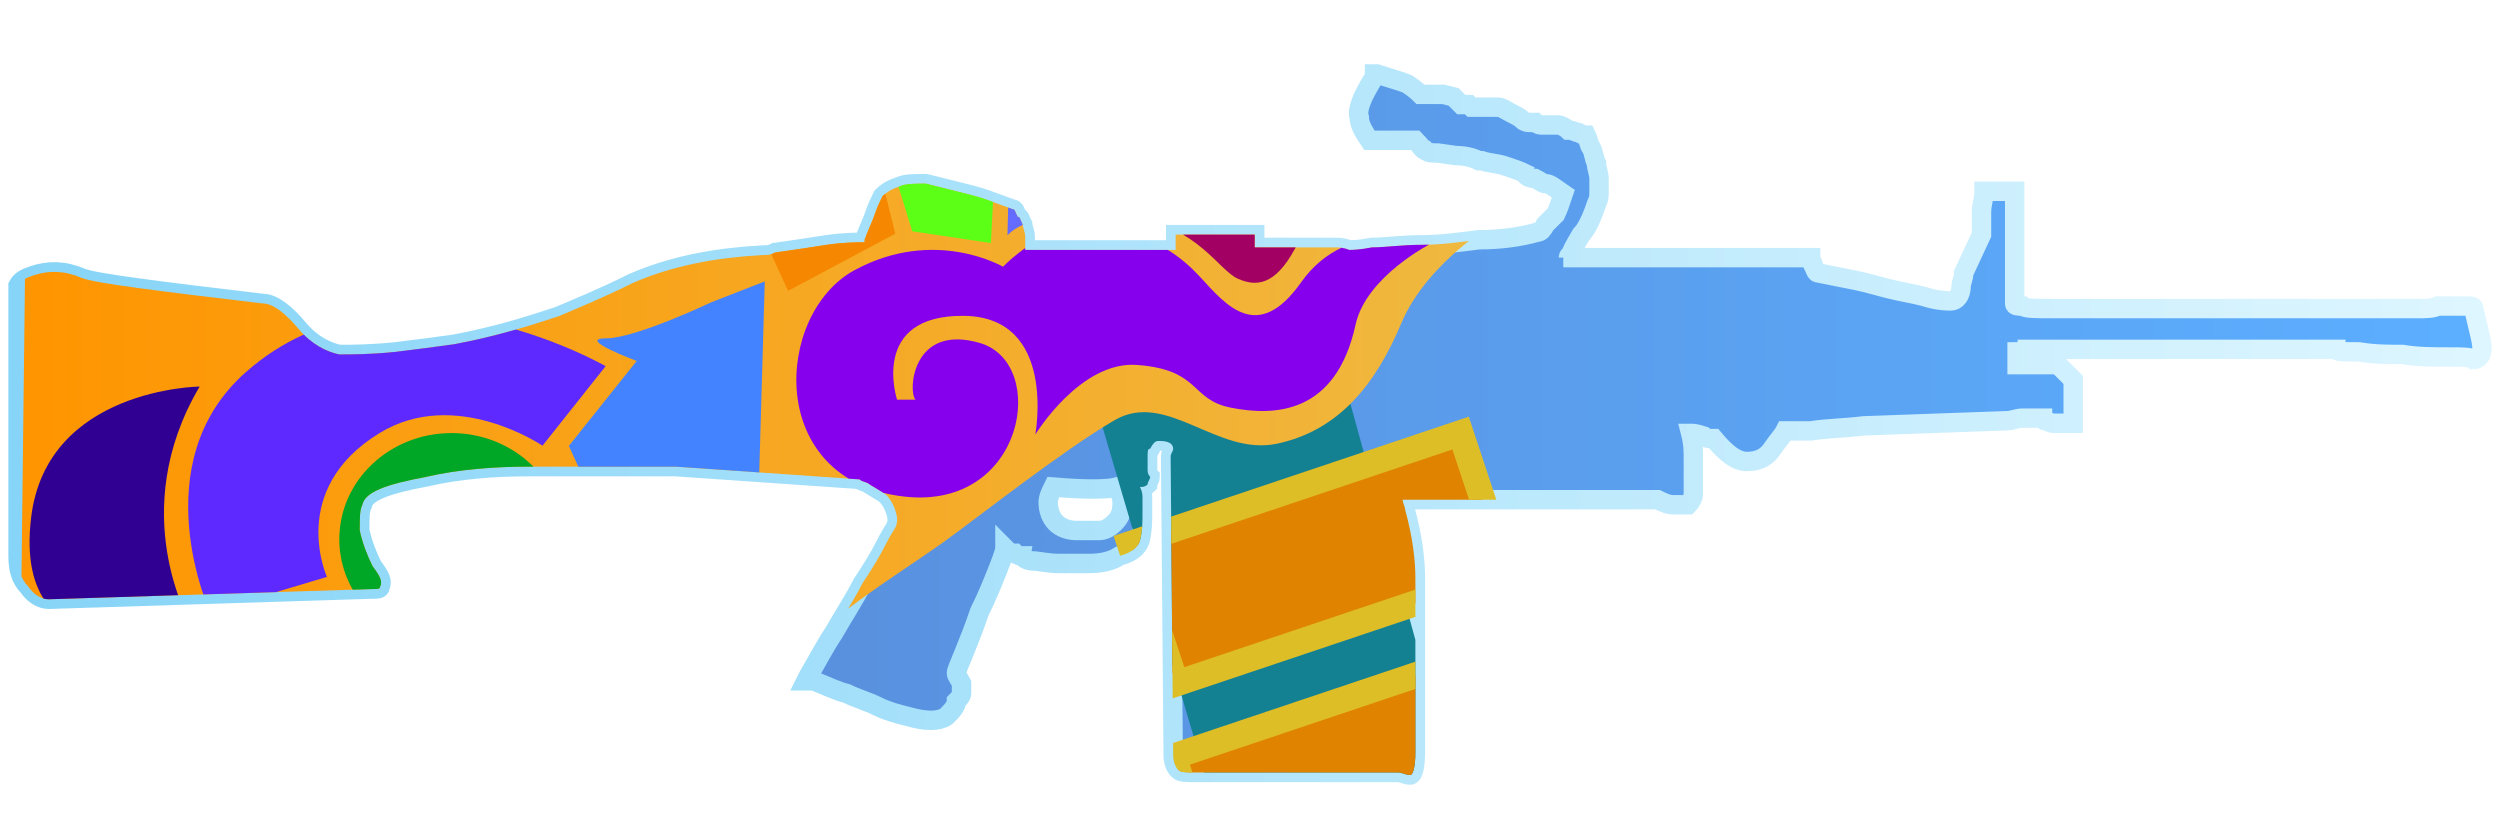 <?xml version="1.0" encoding="utf-8"?>
<!-- Generator: Adobe Illustrator 16.0.0, SVG Export Plug-In . SVG Version: 6.00 Build 0)  -->
<!DOCTYPE svg PUBLIC "-//W3C//DTD SVG 1.0//EN" "http://www.w3.org/TR/2001/REC-SVG-20010904/DTD/svg10.dtd">
<svg version="1.0" id="图层_1" xmlns="http://www.w3.org/2000/svg" xmlns:xlink="http://www.w3.org/1999/xlink" x="0px" y="0px"
	 width="96.6px" height="32px" viewBox="0 0 96.6 32" enable-background="new 0 0 96.6 32" xml:space="preserve">
<linearGradient id="SVGID_1_" gradientUnits="userSpaceOnUse" x1="371.658" y1="-263.004" x2="466.862" y2="-263.004" gradientTransform="matrix(1 0 0 -1 -370.96 -246.6)">
	<stop  offset="0" style="stop-color:#5782CE"/>
	<stop  offset="0.99" style="stop-color:#5CAEFF"/>
</linearGradient>
<linearGradient id="SVGID_2_" gradientUnits="userSpaceOnUse" x1="0.324" y1="16.404" x2="96.277" y2="16.404">
	<stop  offset="0" style="stop-color:#86D4F7"/>
	<stop  offset="1" style="stop-color:#DEF6FF"/>
</linearGradient>
<path fill="url(#SVGID_1_)" stroke="url(#SVGID_2_)" stroke-width="0.75" stroke-miterlimit="10" d="M54.888,3.647h0.886
	l0.395,0.098c0.098,0.099,0.197,0.197,0.295,0.296c0.102,0,0.197,0,0.296,0l0.099,0.099c0.099,0,0.197,0,0.296,0
	c0.098,0,0.197,0,0.295,0c0.102,0,0.197,0,0.395,0s0.296,0.098,0.493,0.197s0.394,0.197,0.492,0.296
	c0.099,0.098,0.197,0.098,0.296,0.098c0.098,0,0.098,0,0.197,0c0.098,0.099,0.197,0.099,0.295,0.099h0.296c0,0,0.101,0,0.295,0
	c0.1,0,0.296,0.099,0.395,0.197c0.197,0,0.295,0.099,0.395,0.099l0.196,0.098h0.099c0.099,0.197,0.099,0.395,0.197,0.493
	c0.099,0.197,0.099,0.395,0.196,0.591c0,0.197,0.1,0.394,0.1,0.591c0,0.197,0,0.295,0,0.492s0,0.295-0.1,0.493
	c-0.196,0.591-0.394,0.985-0.591,1.183c-0.295,0.493-0.395,0.689-0.395,0.788c-0.098,0-0.098,0.099-0.098,0.099
	c-0.099,0-0.099,0-0.197,0h9.558c0,0.099,0.098,0.197,0.098,0.295c0.101,0.197,0.101,0.296,0.197,0.296
	c0.492,0.098,0.985,0.197,1.478,0.295c0.493,0.099,1.087,0.295,1.579,0.394c0.493,0.099,0.985,0.197,1.281,0.296
	c0.392,0.098,0.689,0.098,0.787,0.098c0.197,0,0.395-0.197,0.395-0.591c0-0.099,0.099-0.296,0.099-0.493l0.688-1.478
	c0,0,0-0.099,0-0.296c0-0.197,0-0.394,0-0.591c0-0.295,0.099-0.493,0.099-0.788h1.183v3.941v0.295v0.099
	c0,0.099,0.098,0.099,0.295,0.099c0.102,0.099,0.493,0.099,1.281,0.099c0.79,0,1.775,0,2.955,0c1.183,0,2.464,0,3.747,0
	c1.28,0,2.562,0,3.744,0c0.392,0,0.787,0,1.182,0c0.296,0,0.591,0,0.885,0c0.293,0,0.492,0,0.689,0c0.296,0,0.493,0,0.788,0
	c0.296,0,0.594,0,0.788-0.099c0.493,0,0.888,0,1.086,0c0.199,0,0.296,0,0.296,0.099c0.197,0.886,0.395,1.478,0.295,1.674
	c0,0.197-0.197,0.296-0.295,0.296c-0.099-0.099-0.395-0.099-0.985-0.099s-1.183,0-1.773-0.099c-0.594,0-1.086,0-1.675-0.099
	c-0.591,0-0.888,0-0.888-0.098H78.336c0,0.098-0.098,0.098-0.395,0.098v0.493h1.577l0.591,0.591v1.674h-0.788
	c-0.098,0-0.197-0.098-0.295-0.098c-0.102,0-0.102-0.099-0.102-0.099c-0.098,0-0.098,0-0.098,0c-0.099,0-0.197,0-0.296,0
	c-0.101,0-0.197,0-0.395,0s-0.392,0.099-0.589,0.099l-5.518,0.197c-0.788,0.098-1.479,0.098-2.068,0.197c-0.69,0-0.985,0-0.985,0
	c-0.099,0.196-0.296,0.394-0.493,0.688c-0.197,0.297-0.492,0.493-0.985,0.493c-0.395,0-0.788-0.296-1.28-0.885
	c-0.197,0-0.296,0-0.395-0.101c-0.296-0.099-0.394-0.099-0.492-0.099c0.101,0.395,0.101,0.69,0.101,0.888c0,0.196,0,0.392,0,0.688
	s0,0.592,0,0.789c0,0.099-0.101,0.296-0.197,0.392c-0.197,0-0.395,0-0.594,0c-0.194,0-0.392-0.099-0.591-0.195
	c-0.098,0-0.492,0-1.28,0s-1.676,0-2.759,0c-1.086,0-2.168,0-3.448,0c-0.888,0-1.675,0-2.365,0c0,0.1,0.099,0.296,0.099,0.393
	c0.298,1.085,0.395,1.971,0.395,2.659v6.701c0,0.592-0.099,0.885-0.197,0.885c-0.197,0-0.296-0.099-0.493-0.099h-7.783
	c-0.395,0-0.594,0-0.69-0.1c-0.099-0.095-0.197-0.291-0.197-0.587l-0.098-11.526c0-0.102,0.098-0.197,0.098-0.297
	c0-0.196-0.197-0.297-0.493-0.297H44.74c-0.101,0-0.197,0.101-0.298,0.297c-0.098,0-0.098,0.1-0.098,0.297c0,0.196,0,0.295,0,0.492
	c0,0.099,0,0.196,0.098,0.296c0,0.098-0.098,0.197-0.098,0.295c-0.098,0.099-0.197,0.099-0.295,0.099
	c0.098,0.197,0.098,0.296,0.098,0.492c0,0.101,0,0.296,0,0.492c0,0.395,0,0.69-0.098,1.087c-0.101,0.295-0.395,0.492-0.788,0.592
	c-0.294,0.194-0.688,0.292-1.18,0.292c-0.395,0-0.788,0-1.183,0s-0.788-0.098-0.985-0.098s-0.395-0.099-0.395-0.197
	c-0.098,0-0.194,0-0.295-0.099c-0.197,0-0.295-0.099-0.392-0.197c0,0.099-0.101,0.395-0.298,0.888
	c-0.196,0.492-0.394,0.985-0.688,1.576c-0.197,0.591-0.395,1.083-0.594,1.575c-0.199,0.493-0.295,0.69-0.295,0.789
	c0,0.101,0.098,0.196,0.197,0.394c0,0.197,0,0.296,0,0.395s-0.101,0.197-0.197,0.296c0,0.197-0.197,0.395-0.395,0.591
	c-0.295,0.197-0.788,0.197-1.478,0c-0.392-0.099-0.786-0.196-1.18-0.394c-0.395-0.197-0.791-0.296-1.182-0.493
	c-0.395-0.099-0.788-0.295-1.281-0.492h-0.296l0.099-0.197c0.295-0.493,0.591-1.084,0.985-1.675c0.392-0.69,0.788-1.281,1.083-1.872
	c0.395-0.592,0.69-1.084,0.887-1.478c0.197-0.393,0.392-0.688,0.392-0.688c0.101-0.197,0.101-0.394,0-0.689
	c-0.098-0.296-0.295-0.593-0.493-0.688l-0.491-0.299c-0.098-0.098-0.295-0.098-0.392-0.197l-7.094-0.492h-5.716
	c-1.281,0-2.66,0.099-3.941,0.395c-1.579,0.295-2.365,0.591-2.463,1.083C13.9,19.707,13.9,20.002,13.9,20.495
	c0.101,0.492,0.298,0.985,0.493,1.38c0.296,0.394,0.395,0.591,0.296,0.788c0,0.098-0.101,0.098-0.298,0.098l-12.51,0.395
	c-0.296,0-0.592-0.197-0.789-0.492c-0.295-0.296-0.394-0.69-0.394-1.183V11.037c0.098-0.197,0.295-0.296,0.591-0.395
	c0.594-0.197,1.183-0.197,1.873,0.099c0.492,0.197,2.854,0.493,6.995,0.985c0.395,0,0.887,0.394,1.38,0.985s1.083,0.887,1.576,0.985
	c0.492,0,1.182,0,2.167-0.099c0.788-0.098,1.576-0.197,2.266-0.295c1.579-0.295,2.857-0.69,4.042-1.084
	c0.687-0.295,1.672-0.689,2.854-1.28c1.579-0.69,3.251-0.985,5.027-1.084c0.194,0,0.295,0,0.493-0.099
	c0.687-0.099,1.377-0.197,1.971-0.295c0.687-0.099,1.179-0.099,1.476-0.099V9.263c0.098-0.295,0.295-0.689,0.392-0.985
	c0.101-0.295,0.197-0.493,0.295-0.689c0.197-0.197,0.395-0.296,0.69-0.395c0.197-0.098,0.594-0.098,0.985-0.098
	c0.395,0.098,0.788,0.197,1.183,0.295s0.788,0.197,1.083,0.295l1.086,0.395c0.098,0,0.098,0.098,0.197,0.295
	c0.098,0,0.098,0.099,0.194,0.295c0,0.099,0.101,0.296,0.101,0.493v0.493h5.813V9.066h3.054v0.493c0.197,0,0.493,0,0.885,0
	c0.395,0,0.791,0,1.183,0c0.395,0,0.788,0,1.086,0c0.296,0,0.493,0.098,0.493,0.098c0.098,0,0.392,0,0.884-0.098
	c0.493,0,1.183-0.099,1.873-0.099c0.788,0,1.478-0.099,2.266-0.197c0.788,0,1.576-0.099,2.266-0.295
	c0.102,0,0.197-0.099,0.296-0.296c0.101-0.098,0.199-0.197,0.396-0.394c0.098-0.197,0.197-0.493,0.295-0.788
	c-0.295-0.197-0.492-0.394-0.689-0.394c-0.099,0-0.196-0.098-0.394-0.197c-0.197,0-0.395-0.099-0.395-0.197
	c-0.197-0.098-0.493-0.197-0.788-0.295c-0.296-0.099-0.591-0.099-0.888-0.197h-0.098c-0.197-0.098-0.493-0.197-0.888-0.197
	l-0.688-0.099c-0.197,0-0.395,0-0.492-0.099c-0.102,0-0.197-0.197-0.395-0.394l0,0h-0.788c-0.296,0-0.493,0-0.594,0
	c-0.099,0-0.194,0-0.392,0c-0.197-0.295-0.395-0.591-0.395-0.887c-0.099-0.296,0.099-0.789,0.592-1.577V2.859h0.098
	c0.591,0.197,0.985,0.296,1.183,0.394C54.691,3.45,54.788,3.549,54.888,3.647z M43.162,18.82c-0.392,0.101-1.28,0.101-2.463,0
	c-0.098,0.197-0.197,0.395-0.197,0.593c0,0.296,0.101,0.592,0.298,0.788c0.194,0.197,0.493,0.297,0.788,0.297h0.884
	c0.197,0,0.395-0.1,0.593-0.297c0.199-0.196,0.295-0.393,0.295-0.788C43.36,19.215,43.261,19.018,43.162,18.82z"/>
<g>
	<defs>
		<path id="SVGID_3_" d="M54.888,3.647h0.886l0.395,0.098c0.098,0.099,0.197,0.197,0.295,0.296c0.102,0,0.197,0,0.296,0l0.099,0.099
			c0.099,0,0.197,0,0.296,0c0.098,0,0.197,0,0.295,0c0.102,0,0.197,0,0.395,0s0.296,0.098,0.493,0.197s0.394,0.197,0.492,0.296
			c0.099,0.098,0.197,0.098,0.296,0.098c0.098,0,0.098,0,0.197,0c0.098,0.099,0.197,0.099,0.295,0.099h0.296c0,0,0.101,0,0.295,0
			c0.1,0,0.296,0.099,0.395,0.197c0.197,0,0.295,0.099,0.395,0.099l0.196,0.098h0.099c0.099,0.197,0.099,0.395,0.197,0.493
			c0.099,0.197,0.099,0.395,0.196,0.591c0,0.197,0.1,0.394,0.1,0.591c0,0.197,0,0.295,0,0.492s0,0.295-0.1,0.493
			c-0.196,0.591-0.394,0.985-0.591,1.183c-0.295,0.493-0.395,0.689-0.395,0.788c-0.098,0-0.098,0.099-0.098,0.099
			c-0.099,0-0.099,0-0.197,0h9.558c0,0.099,0.098,0.197,0.098,0.295c0.101,0.197,0.101,0.296,0.197,0.296
			c0.492,0.098,0.985,0.197,1.478,0.295c0.493,0.099,1.087,0.295,1.579,0.394c0.493,0.099,0.985,0.197,1.281,0.296
			c0.392,0.098,0.689,0.098,0.787,0.098c0.197,0,0.395-0.197,0.395-0.591c0-0.099,0.099-0.296,0.099-0.493l0.688-1.478
			c0,0,0-0.099,0-0.296c0-0.197,0-0.394,0-0.591c0-0.295,0.099-0.493,0.099-0.788h1.183v3.941v0.295v0.099
			c0,0.099,0.098,0.099,0.295,0.099c0.102,0.099,0.493,0.099,1.281,0.099c0.79,0,1.775,0,2.955,0c1.183,0,2.464,0,3.747,0
			c1.28,0,2.562,0,3.744,0c0.392,0,0.787,0,1.182,0c0.296,0,0.591,0,0.885,0c0.293,0,0.492,0,0.689,0c0.296,0,0.493,0,0.788,0
			c0.296,0,0.594,0,0.788-0.099c0.493,0,0.888,0,1.086,0c0.199,0,0.296,0,0.296,0.099c0.197,0.886,0.395,1.478,0.295,1.674
			c0,0.197-0.197,0.296-0.295,0.296c-0.099-0.099-0.395-0.099-0.985-0.099s-1.183,0-1.773-0.099c-0.594,0-1.086,0-1.675-0.099
			c-0.591,0-0.888,0-0.888-0.098H78.336c0,0.098-0.098,0.098-0.395,0.098v0.493h1.577l0.591,0.591v1.674h-0.788
			c-0.098,0-0.197-0.098-0.295-0.098c-0.102,0-0.102-0.099-0.102-0.099c-0.098,0-0.098,0-0.098,0c-0.099,0-0.197,0-0.296,0
			c-0.101,0-0.197,0-0.395,0s-0.392,0.099-0.589,0.099l-5.518,0.197c-0.788,0.098-1.479,0.098-2.068,0.197c-0.69,0-0.985,0-0.985,0
			c-0.099,0.196-0.296,0.394-0.493,0.688c-0.197,0.297-0.492,0.493-0.985,0.493c-0.395,0-0.788-0.296-1.28-0.885
			c-0.197,0-0.296,0-0.395-0.101c-0.296-0.099-0.394-0.099-0.492-0.099c0.101,0.395,0.101,0.69,0.101,0.888c0,0.196,0,0.392,0,0.688
			s0,0.592,0,0.789c0,0.099-0.101,0.296-0.197,0.392c-0.197,0-0.395,0-0.594,0c-0.194,0-0.392-0.099-0.591-0.195
			c-0.098,0-0.492,0-1.28,0s-1.676,0-2.759,0c-1.086,0-2.168,0-3.448,0c-0.888,0-1.675,0-2.365,0c0,0.1,0.099,0.296,0.099,0.393
			c0.298,1.085,0.395,1.971,0.395,2.659v6.701c0,0.592-0.099,0.885-0.197,0.885c-0.197,0-0.296-0.099-0.493-0.099h-7.783
			c-0.395,0-0.594,0-0.69-0.1c-0.099-0.095-0.197-0.291-0.197-0.587l-0.098-11.526c0-0.102,0.098-0.197,0.098-0.297
			c0-0.196-0.197-0.297-0.493-0.297H44.74c-0.101,0-0.197,0.101-0.298,0.297c-0.098,0-0.098,0.1-0.098,0.297
			c0,0.196,0,0.295,0,0.492c0,0.099,0,0.196,0.098,0.296c0,0.098-0.098,0.197-0.098,0.295c-0.098,0.099-0.197,0.099-0.295,0.099
			c0.098,0.197,0.098,0.296,0.098,0.492c0,0.101,0,0.296,0,0.492c0,0.395,0,0.69-0.098,1.087c-0.101,0.295-0.395,0.492-0.788,0.592
			c-0.294,0.194-0.688,0.292-1.18,0.292c-0.395,0-0.788,0-1.183,0s-0.788-0.098-0.985-0.098s-0.395-0.099-0.395-0.197
			c-0.098,0-0.194,0-0.295-0.099c-0.197,0-0.295-0.099-0.392-0.197c0,0.099-0.101,0.395-0.298,0.888
			c-0.196,0.492-0.394,0.985-0.688,1.576c-0.197,0.591-0.395,1.083-0.594,1.575c-0.199,0.493-0.295,0.69-0.295,0.789
			c0,0.101,0.098,0.196,0.197,0.394c0,0.197,0,0.296,0,0.395s-0.101,0.197-0.197,0.296c0,0.197-0.197,0.395-0.395,0.591
			c-0.295,0.197-0.788,0.197-1.478,0c-0.392-0.099-0.786-0.196-1.18-0.394c-0.395-0.197-0.791-0.296-1.182-0.493
			c-0.395-0.099-0.788-0.295-1.281-0.492h-0.296l0.099-0.197c0.295-0.493,0.591-1.084,0.985-1.675
			c0.392-0.69,0.788-1.281,1.083-1.872c0.395-0.592,0.69-1.084,0.887-1.478c0.197-0.393,0.392-0.688,0.392-0.688
			c0.101-0.197,0.101-0.394,0-0.689c-0.098-0.296-0.295-0.593-0.493-0.688l-0.491-0.299c-0.098-0.098-0.295-0.098-0.392-0.197
			l-7.094-0.492h-5.716c-1.281,0-2.66,0.099-3.941,0.395c-1.579,0.295-2.365,0.591-2.463,1.083C13.9,19.707,13.9,20.002,13.9,20.495
			c0.101,0.492,0.298,0.985,0.493,1.38c0.296,0.394,0.395,0.591,0.296,0.788c0,0.098-0.101,0.098-0.298,0.098l-12.51,0.395
			c-0.296,0-0.592-0.197-0.789-0.492c-0.295-0.296-0.394-0.69-0.394-1.183V11.037c0.098-0.197,0.295-0.296,0.591-0.395
			c0.594-0.197,1.183-0.197,1.873,0.099c0.492,0.197,2.854,0.493,6.995,0.985c0.395,0,0.887,0.394,1.38,0.985
			s1.083,0.887,1.576,0.985c0.492,0,1.182,0,2.167-0.099c0.788-0.098,1.576-0.197,2.266-0.295c1.579-0.295,2.857-0.69,4.042-1.084
			c0.687-0.295,1.672-0.689,2.854-1.28c1.579-0.69,3.251-0.985,5.027-1.084c0.194,0,0.295,0,0.493-0.099
			c0.687-0.099,1.377-0.197,1.971-0.295c0.687-0.099,1.179-0.099,1.476-0.099V9.263c0.098-0.295,0.295-0.689,0.392-0.985
			c0.101-0.295,0.197-0.493,0.295-0.689c0.197-0.197,0.395-0.296,0.69-0.395c0.197-0.098,0.594-0.098,0.985-0.098
			c0.395,0.098,0.788,0.197,1.183,0.295s0.788,0.197,1.083,0.295l1.086,0.395c0.098,0,0.098,0.098,0.197,0.295
			c0.098,0,0.098,0.099,0.194,0.295c0,0.099,0.101,0.296,0.101,0.493v0.493h5.813V9.066h3.054v0.493c0.197,0,0.493,0,0.885,0
			c0.395,0,0.791,0,1.183,0c0.395,0,0.788,0,1.086,0c0.296,0,0.493,0.098,0.493,0.098c0.098,0,0.392,0,0.884-0.098
			c0.493,0,1.183-0.099,1.873-0.099c0.788,0,1.478-0.099,2.266-0.197c0.788,0,1.576-0.099,2.266-0.295
			c0.102,0,0.197-0.099,0.296-0.296c0.101-0.098,0.199-0.197,0.396-0.394c0.098-0.197,0.197-0.493,0.295-0.788
			c-0.295-0.197-0.492-0.394-0.689-0.394c-0.099,0-0.196-0.098-0.394-0.197c-0.197,0-0.395-0.099-0.395-0.197
			c-0.197-0.098-0.493-0.197-0.788-0.295c-0.296-0.099-0.591-0.099-0.888-0.197h-0.098c-0.197-0.098-0.493-0.197-0.888-0.197
			l-0.688-0.099c-0.197,0-0.395,0-0.492-0.099c-0.102,0-0.197-0.197-0.395-0.394l0,0h-0.788c-0.296,0-0.493,0-0.594,0
			c-0.099,0-0.194,0-0.392,0c-0.197-0.295-0.395-0.591-0.395-0.887c-0.099-0.296,0.099-0.789,0.592-1.577V2.859h0.098
			c0.591,0.197,0.985,0.296,1.183,0.394C54.691,3.45,54.788,3.549,54.888,3.647z M43.162,18.82c-0.392,0.101-1.28,0.101-2.463,0
			c-0.098,0.197-0.197,0.395-0.197,0.593c0,0.296,0.101,0.592,0.298,0.788c0.194,0.197,0.493,0.297,0.788,0.297h0.884
			c0.197,0,0.395-0.1,0.593-0.297c0.199-0.196,0.295-0.393,0.295-0.788C43.36,19.215,43.261,19.018,43.162,18.82z"/>
	</defs>
	<clipPath id="SVGID_4_">
		<use xlink:href="#SVGID_3_"  overflow="visible"/>
	</clipPath>
	<g clip-path="url(#SVGID_4_)">
		<polygon fill="#148193" points="57.149,33.663 48.465,36.426 40.984,11.003 48.552,14.978 51.788,14.174 		"/>
		<polygon fill="#E08300" stroke="#DDBE26" stroke-miterlimit="10" points="43.66,21.024 56.437,16.734 58.224,22.122 
			45.446,26.412 		"/>
		<polygon fill="#E08300" stroke="#DDBE26" stroke-miterlimit="10" points="45.348,29.23 58.126,24.94 59.91,30.328 47.134,34.618 
					"/>
		
			<linearGradient id="SVGID_5_" gradientUnits="userSpaceOnUse" x1="371.741" y1="-262.664" x2="428.947" y2="-262.664" gradientTransform="matrix(1 0 0 -1 -370.96 -246.6)">
			<stop  offset="5.581969e-004" style="stop-color:#FF9500"/>
			<stop  offset="1" style="stop-color:#EFB941"/>
		</linearGradient>
		<path fill="url(#SVGID_5_)" d="M0.971,10.285h18.887l6.678-0.48l0.506-4.622l11.099-2.094l6.169,0.437
			c0,0,11.972,2.324,13.676,4.933c0,0-2.825,1.603-3.843,4.04c-1.019,2.436-2.474,4.153-4.802,4.646
			c-2.332,0.49-4.257-2.094-6.29-0.9c-2.034,1.193-5.194,3.695-6.628,4.727s-5.078,3.253-6.303,5.018
			c-1.227,1.771-2.85,3.632-4.371,2.881c-1.52-0.752-3.54-2.047-3.54-2.047l-6.977,0.183l-6.736,0.132l-6.613,1.062l-1.104-1.565
			L0.971,10.285z"/>
		<path fill="#300093" d="M7.715,14.936c0,0-5.914,0.064-6.512,5.06c-0.774,6.439,6.166,4.099,6.166,4.099
			S4.829,19.811,7.715,14.936z"/>
		<path fill="#5D29FF" d="M8.112,23.641l4.522-1.35c0,0-1.54-3.373,2.031-5.557c2.937-1.799,6.297,0.488,6.297,0.488l2.44-3.073
			c0,0-8.253-4.76-13.901,0.229C5.493,17.918,8.112,23.641,8.112,23.641z"/>
		<path fill="#4383FF" d="M27.48,11.681c0,0-2.925,1.394-4.077,1.394c-1.151,0,1.199,0.872,1.199,0.872l-2.62,3.282l0.989,2.187
			l6.326,0.212l0.254-8.754L27.48,11.681z"/>
		<path fill="#8600EE" d="M38.756,10.307c0,0-2.625-1.549-5.733,0.13c-3.109,1.679-3.471,8.16,1.94,8.753
			c4.644,0.513,5.56-5.147,2.912-5.933c-2.648-0.784-2.797,1.901-2.498,2.186h-0.715c0,0-1.073-3.271,2.573-3.239
			c3.627,0.033,2.768,4.59,2.768,4.59s1.738-2.855,3.931-2.693c2.479,0.186,2.033,1.337,3.628,1.652
			c1.658,0.327,4.057,0.277,4.816-3.206c0.411-1.885,2.955-3.157,2.955-3.157s-3.212-1.096-5.06,1.521
			c-1.689,2.39-2.915,0.858-3.903-0.212c-1.452-1.57-3.125-2.061-5.75-1.587C39.767,9.267,38.756,10.307,38.756,10.307z"/>
		<ellipse fill="#00A625" cx="17.446" cy="20.837" rx="4.335" ry="4.103"/>
		<path fill="#A20063" d="M44.149,6.225c0,0,1.619-0.629,4.951,0.172c3.333,0.802,4.815,1.913,4.815,1.913s-3.125-0.097-3.883,1.309
			c-0.763,1.406-1.486,1.472-2.211,1.146c-0.727-0.328-1.57-1.996-3.903-2.307c-2.103-0.279,0.12-1.685,0.12-1.685L44.149,6.225z"/>
		<path fill="#F58800" d="M28.481,7.002c0.052,0.017,1.969,4.237,1.969,4.237l4.143-2.208l-0.88-3.565L28.481,7.002z"/>
		<polygon fill="#5CFF16" points="34.178,5.466 35.25,8.938 38.289,9.391 38.513,4.976 		"/>
		<path fill="#646BFF" d="M43.66,5.188c0,0-1.364,2.667-1.381,3.164c0,0-2.541-0.182-3.351,0.745l0.105-4.318L43.66,5.188z"/>
	</g>
</g>
</svg>
